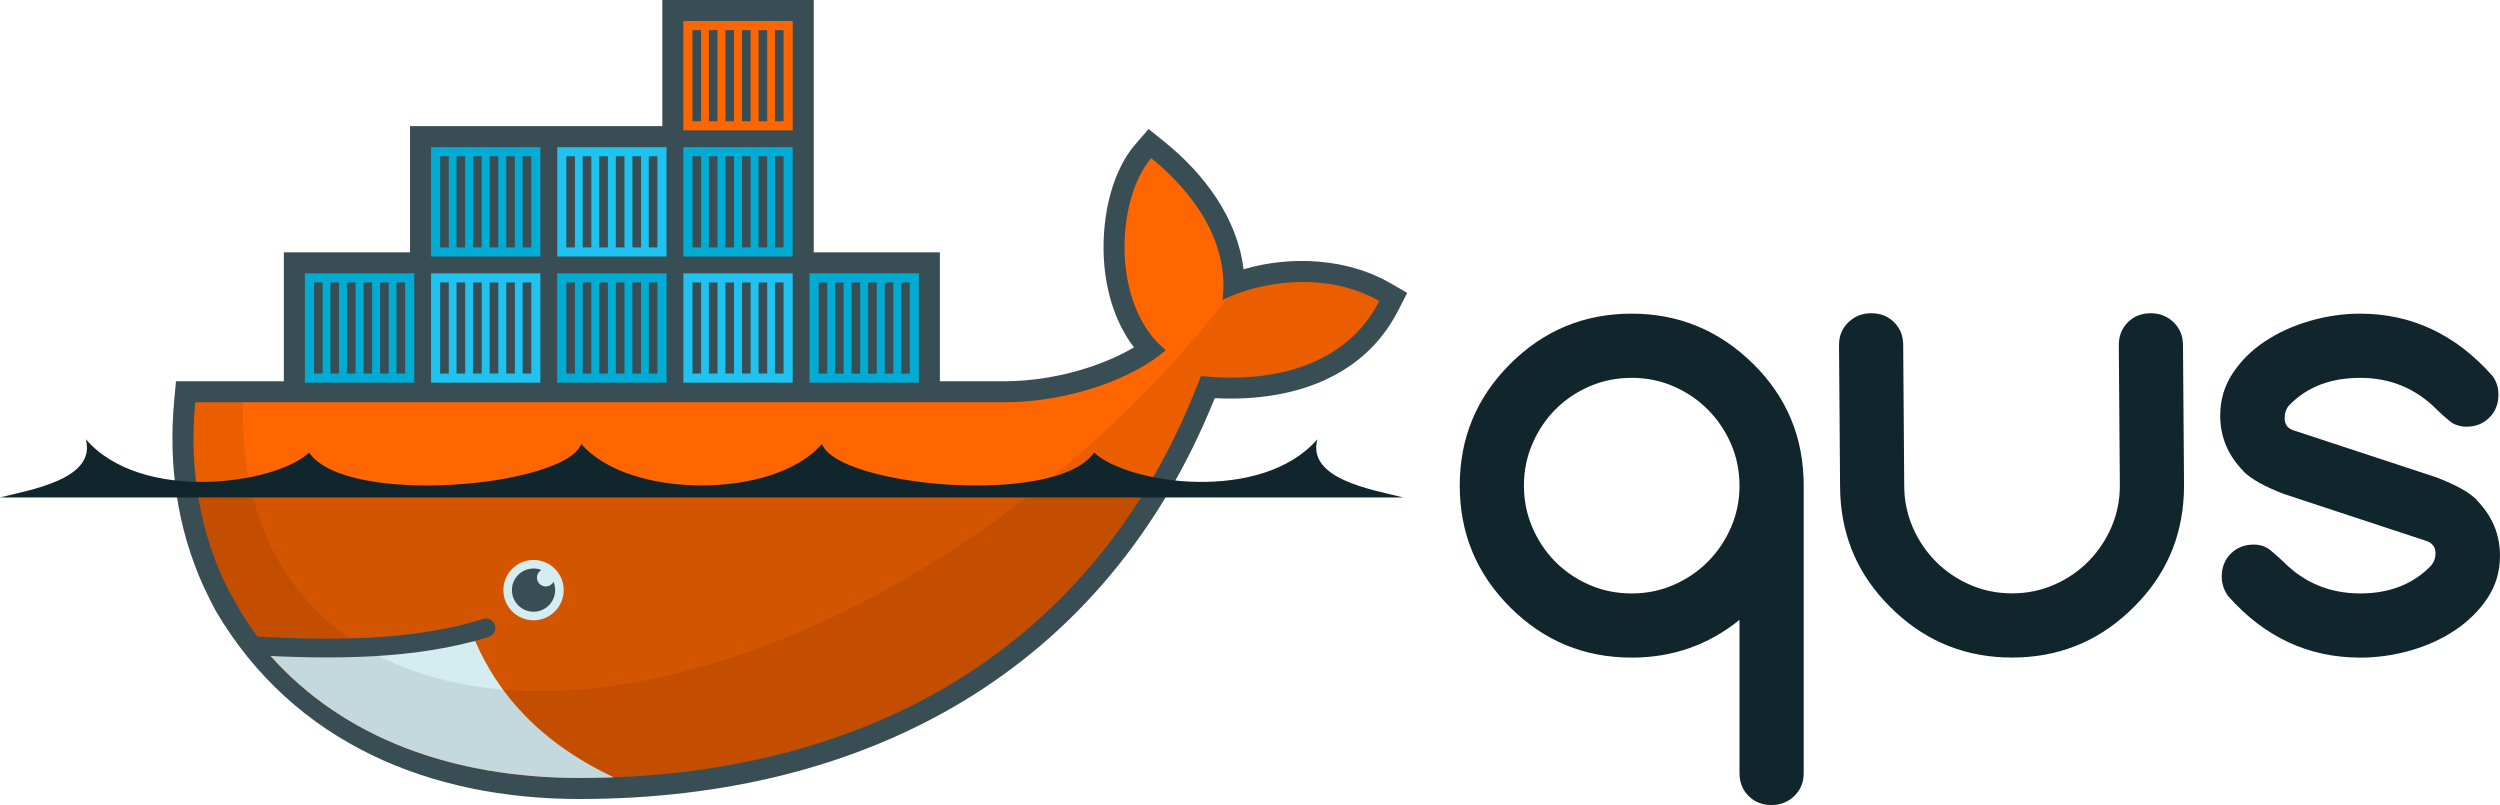 <?xml version="1.0" encoding="UTF-8" standalone="no"?>
<svg
   xmlns:dc="http://purl.org/dc/elements/1.1/"
   xmlns:cc="http://creativecommons.org/ns#"
   xmlns:rdf="http://www.w3.org/1999/02/22-rdf-syntax-ns#"
   xmlns:svg="http://www.w3.org/2000/svg"
   xmlns="http://www.w3.org/2000/svg"
   xmlns:sodipodi="http://sodipodi.sourceforge.net/DTD/sodipodi-0.dtd"
   xmlns:inkscape="http://www.inkscape.org/namespaces/inkscape"
   version="1.1"
   width="453.123"
   height="145.912"
   id="svg2"
   sodipodi:docname="logo.svg"
   inkscape:version="0.92.2 (5c3e80d, 2017-08-06)">
  <sodipodi:namedview
     pagecolor="#ffffff"
     bordercolor="#666666"
     borderopacity="1"
     objecttolerance="10"
     gridtolerance="10"
     guidetolerance="10"
     inkscape:pageopacity="0"
     inkscape:pageshadow="2"
     inkscape:window-width="1920"
     inkscape:window-height="1017"
     id="namedview28"
     showgrid="false"
     inkscape:zoom="0.94098361"
     inkscape:cx="194.04421"
     inkscape:cy="-128.05396"
     inkscape:window-x="1912"
     inkscape:window-y="-8"
     inkscape:window-maximized="1"
     inkscape:current-layer="svg2"
     showguides="true"
     inkscape:guide-bbox="true" />
  <defs
     id="defs6">
    <clipPath
       id="clipPath8">
      <path
         d="M 76,2 V 48 H 54 V 71 H 35.581 c -0.078,0.666 -0.141,1.333 -0.206,2 -1.151,12.531 1.036,24.088 6.062,33.969 L 43.125,110 c 1.011,1.817 2.191,3.523 3.438,5.188 1.245,1.662 1.686,2.583 2.469,3.688 C 62.32,133.811 82.129,141 105,141 155.648,141 198.633,118.562 217.656,68.156 231.153,69.541 244.1,66.08 250,54.562 240.601,49.139 228.522,50.877 221.562,54.375 L 240,2 168,48 H 145 V 2 Z"
         id="path10"
         inkscape:connector-curvature="0" />
    </clipPath>
    <clipPath
       id="clipPath8-5">
      <path
         inkscape:connector-curvature="0"
         d="M 76,2 V 48 H 54 V 71 H 35.581 c -0.078,0.666 -0.141,1.333 -0.206,2 -1.151,12.531 1.036,24.088 6.062,33.969 L 43.125,110 c 1.011,1.817 2.191,3.523 3.438,5.188 1.245,1.662 1.686,2.583 2.469,3.688 C 62.32,133.811 82.129,141 105,141 155.648,141 198.633,118.562 217.656,68.156 231.153,69.541 244.1,66.08 250,54.562 240.601,49.139 228.522,50.877 221.562,54.375 L 240,2 168,48 H 145 V 2 Z"
         id="path10-9" />
    </clipPath>
    <clipPath
       id="clipPath4536">
      <path
         inkscape:connector-curvature="0"
         d="M 76,2 V 48 H 54 V 71 H 35.581 c -0.078,0.666 -0.141,1.333 -0.206,2 -1.151,12.531 1.036,24.088 6.062,33.969 L 43.125,110 c 1.011,1.817 2.191,3.523 3.438,5.188 1.245,1.662 1.686,2.583 2.469,3.688 C 62.32,133.811 82.129,141 105,141 155.648,141 198.633,118.562 217.656,68.156 231.153,69.541 244.1,66.08 250,54.562 240.601,49.139 228.522,50.877 221.562,54.375 L 240,2 168,48 H 145 V 2 Z"
         id="path4534" />
    </clipPath>
    <clipPath
       id="clipPath4540">
      <path
         inkscape:connector-curvature="0"
         d="M 76,2 V 48 H 54 V 71 H 35.581 c -0.078,0.666 -0.141,1.333 -0.206,2 -1.151,12.531 1.036,24.088 6.062,33.969 L 43.125,110 c 1.011,1.817 2.191,3.523 3.438,5.188 1.245,1.662 1.686,2.583 2.469,3.688 C 62.32,133.811 82.129,141 105,141 155.648,141 198.633,118.562 217.656,68.156 231.153,69.541 244.1,66.08 250,54.562 240.601,49.139 228.522,50.877 221.562,54.375 L 240,2 168,48 H 145 V 2 Z"
         id="path4538" />
    </clipPath>
    <clipPath
       id="clipPath4544">
      <path
         inkscape:connector-curvature="0"
         d="M 76,2 V 48 H 54 V 71 H 35.581 c -0.078,0.666 -0.141,1.333 -0.206,2 -1.151,12.531 1.036,24.088 6.062,33.969 L 43.125,110 c 1.011,1.817 2.191,3.523 3.438,5.188 1.245,1.662 1.686,2.583 2.469,3.688 C 62.32,133.811 82.129,141 105,141 155.648,141 198.633,118.562 217.656,68.156 231.153,69.541 244.1,66.08 250,54.562 240.601,49.139 228.522,50.877 221.562,54.375 L 240,2 168,48 H 145 V 2 Z"
         id="path4542" />
    </clipPath>
    <clipPath
       id="clipPath4548">
      <path
         inkscape:connector-curvature="0"
         d="M 76,2 V 48 H 54 V 71 H 35.581 c -0.078,0.666 -0.141,1.333 -0.206,2 -1.151,12.531 1.036,24.088 6.062,33.969 L 43.125,110 c 1.011,1.817 2.191,3.523 3.438,5.188 1.245,1.662 1.686,2.583 2.469,3.688 C 62.32,133.811 82.129,141 105,141 155.648,141 198.633,118.562 217.656,68.156 231.153,69.541 244.1,66.08 250,54.562 240.601,49.139 228.522,50.877 221.562,54.375 L 240,2 168,48 H 145 V 2 Z"
         id="path4546" />
    </clipPath>
    <clipPath
       id="clipPath8-5-9">
      <path
         inkscape:connector-curvature="0"
         d="M 76,2 V 48 H 54 V 71 H 35.581 c -0.078,0.666 -0.141,1.333 -0.206,2 -1.151,12.531 1.036,24.088 6.062,33.969 L 43.125,110 c 1.011,1.817 2.191,3.523 3.438,5.188 1.245,1.662 1.686,2.583 2.469,3.688 C 62.32,133.811 82.129,141 105,141 155.648,141 198.633,118.562 217.656,68.156 231.153,69.541 244.1,66.08 250,54.562 240.601,49.139 228.522,50.877 221.562,54.375 L 240,2 168,48 H 145 V 2 Z"
         id="path10-9-1" />
    </clipPath>
  </defs>
  <g
     id="g5730"
     transform="translate(-674,-4.6e-4)"
     inkscape:export-xdpi="116.52"
     inkscape:export-ydpi="116.52">
    <path
       style="fill:#394d54"
       id="path14-9"
       d="m 821.488,45.732 h 22.866 v 23.375 h 11.562 c 5.339,0 10.831,-0.951 15.887,-2.664 2.484,-0.842 5.273,-2.015 7.724,-3.489 -3.228,-4.214 -4.876,-9.536 -5.361,-14.781 -0.659,-7.134 0.78,-16.42 5.609,-22.004 l 2.404,-2.78 2.864,2.302 c 7.211,5.794 13.276,13.889 14.345,23.118 8.683,-2.554 18.878,-1.95 26.531,2.467 l 3.14,1.812 -1.653,3.226 c -6.473,12.633 -20.005,16.547 -33.235,15.854 -19.797,49.308 -62.898,72.653 -115.157,72.653 -26.999,0 -51.77,-10.093 -65.876,-34.047 -0.827,-1.488 -1.535,-3.044 -2.286,-4.572 -4.768,-10.544 -6.352,-22.095 -5.277,-33.637 l 0.322,-3.457 h 19.553 V 45.732 h 22.866 v -22.866 h 45.732 V 4.6e-4 h 27.44 v 45.732"
       inkscape:connector-curvature="0" />
    <path
       inkscape:connector-curvature="0"
       d="m 797.859,3.81 h 19.818 v 19.818 h -19.818 z"
       id="path24-1"
       style="fill:#ff6600;fill-opacity:1" />
    <path
       style="stroke:#394d54;stroke-width:1.56"
       id="use28-6"
       d="M 800.292,21.977 V 5.461 M 803.264,21.977 V 5.461 m 3.002,16.516 V 5.461 m 3.003,16.516 V 5.461 M 812.272,21.977 V 5.461 m 2.971,16.516 V 5.461"
       inkscape:connector-curvature="0" />
    <path
       style="fill:#00acd3"
       id="path4837"
       d="m 729.261,69.36 h 19.818 V 49.543 h -19.818 z"
       inkscape:connector-curvature="0" />
    <path
       style="stroke:#394d54;stroke-width:1.56"
       id="path4841"
       d="M 731.694,51.194 V 67.71 M 734.666,51.194 V 67.71 m 3.002,-16.516 V 67.71 m 3.003,-16.516 V 67.71 M 743.674,51.194 V 67.71 m 2.971,-16.516 V 67.71"
       inkscape:connector-curvature="0" />
    <path
       style="fill:#00acd3"
       id="path4771"
       d="m 752.127,26.677 h 19.818 v 19.817 h -19.818 z"
       inkscape:connector-curvature="0" />
    <path
       style="fill:#20c2ef"
       id="path4773"
       d="m 752.127,49.542 h 19.818 v 19.818 h -19.818 z"
       inkscape:connector-curvature="0" />
    <path
       style="stroke:#394d54;stroke-width:1.56"
       id="path4775"
       d="M 754.56,44.843 V 28.327 M 757.532,44.843 V 28.327 m 3.002,16.516 V 28.327 m 3.003,16.516 V 28.327 M 766.54,44.843 V 28.327 m 2.971,16.516 V 28.327"
       inkscape:connector-curvature="0" />
    <path
       style="stroke:#394d54;stroke-width:1.56"
       id="use4777"
       d="M 754.56,67.709 V 51.193 M 757.532,67.709 V 51.193 m 3.002,16.516 V 51.193 m 3.003,16.516 V 51.193 M 766.54,67.709 V 51.193 m 2.971,16.516 V 51.193"
       inkscape:connector-curvature="0" />
    <path
       inkscape:connector-curvature="0"
       d="m 774.993,69.36 h 19.818 V 49.543 h -19.818 z"
       id="path4817"
       style="fill:#00acd3" />
    <path
       inkscape:connector-curvature="0"
       d="m 774.993,46.494 h 19.818 V 26.676 h -19.818 z"
       id="path4819"
       style="fill:#20c2ef" />
    <path
       inkscape:connector-curvature="0"
       d="M 777.426,51.194 V 67.71 M 780.398,51.194 V 67.71 m 3.002,-16.516 V 67.71 m 3.003,-16.516 V 67.71 M 789.406,51.194 V 67.71 m 2.971,-16.516 V 67.71"
       id="path4821"
       style="stroke:#394d54;stroke-width:1.56" />
    <path
       style="stroke:#394d54;stroke-width:1.56"
       id="use4823"
       d="M 777.426,28.328 V 44.843 M 780.398,28.328 V 44.843 m 3.002,-16.516 V 44.843 m 3.003,-16.516 V 44.843 M 789.406,28.328 V 44.843 m 2.971,-16.516 V 44.843"
       inkscape:connector-curvature="0" />
    <path
       style="fill:#00acd3"
       id="path4757"
       d="m 797.859,26.677 h 19.818 v 19.817 h -19.818 z"
       inkscape:connector-curvature="0" />
    <path
       style="fill:#20c2ef"
       id="path4759"
       d="m 797.859,49.542 h 19.818 v 19.818 h -19.818 z"
       inkscape:connector-curvature="0" />
    <path
       style="stroke:#394d54;stroke-width:1.56"
       id="path4761"
       d="M 800.292,44.843 V 28.327 M 803.264,44.843 V 28.327 m 3.002,16.516 V 28.327 m 3.003,16.516 V 28.327 M 812.272,44.843 V 28.327 m 2.971,16.516 V 28.327"
       inkscape:connector-curvature="0" />
    <path
       inkscape:connector-curvature="0"
       d="M 800.292,67.709 V 51.193 M 803.264,67.709 V 51.193 m 3.002,16.516 V 51.193 m 3.003,16.516 V 51.193 M 812.272,67.709 V 51.193 m 2.971,16.516 V 51.193"
       id="use4763"
       style="stroke:#394d54;stroke-width:1.56" />
    <path
       style="fill:#00acd3"
       id="path4827"
       d="m 820.725,69.36 h 19.818 V 49.543 h -19.818 z"
       inkscape:connector-curvature="0" />
    <path
       style="stroke:#394d54;stroke-width:1.56"
       id="path4831"
       d="M 823.158,51.194 V 67.71 M 826.13,51.194 V 67.71 m 3.002,-16.516 V 67.71 m 3.003,-16.516 V 67.71 M 835.138,51.194 V 67.71 m 2.971,-16.516 V 67.71"
       inkscape:connector-curvature="0" />
    <path
       style="fill:#ff6600;fill-opacity:1"
       id="path38-0"
       clip-path="url(#clipPath8-5)"
       d="m 221.57,54.38 c 1.533,-11.915 -7.384,-21.275 -12.914,-25.718 -6.373,7.368 -7.363,26.678 2.635,34.807 -5.58,4.956 -17.337,9.448 -29.376,9.448 L 34,72.917 C 32.829,85.484 34,146 34,146 h 217 l -0.987,-91.424 c -9.399,-5.424 -21.484,-3.694 -28.443,-0.197"
       inkscape:connector-curvature="0"
       transform="translate(674)" />
    <path
       style="fill-opacity:0.17"
       id="path40-5"
       clip-path="url(#clipPath8-5)"
       d="m 34,89 v 57 H 251 V 89"
       inkscape:connector-curvature="0"
       transform="translate(674)" />
    <path
       style="fill:#d4edf1"
       id="path42-6"
       clip-path="url(#clipPath8-5)"
       d="M 111.237,140.89 C 97.698,134.465 90.266,125.731 86.131,116.196 L 45,118 l 21,28 45.237,-5.11"
       inkscape:connector-curvature="0"
       transform="translate(674)" />
    <path
       style="fill-opacity:0.085"
       id="path44-7"
       clip-path="url(#clipPath8-5)"
       d="m 222.5,53.938 v 0.031 c -20.861,26.889 -50.783,50.379 -82.906,62.719 -28.655,11.008 -53.638,11.06 -70.875,2.219 -1.856,-1.048 -3.676,-2.212 -5.5,-3.312 C 50.582,106.762 43.464,92.152 44.062,72.906 H 34 V 146 H 251 V 50 h -25 z"
       inkscape:connector-curvature="0"
       transform="translate(674)" />
    <path
       style="fill:none;stroke:#394d54;stroke-width:3.4;stroke-linecap:round"
       id="path46-8"
       d="m 719.625,117.031 c 14.165,0.775 29.282,0.914 42.469,-3.219"
       inkscape:connector-curvature="0" />
    <path
       style="fill:#d4edf1"
       id="path48-7"
       d="m 776.17,106.959 c 0,3.019 -2.448,5.467 -5.467,5.467 -3.02,0 -5.468,-2.448 -5.468,-5.467 0,-3.019 2.448,-5.468 5.468,-5.468 3.019,0 5.467,2.449 5.467,5.468 z"
       inkscape:connector-curvature="0" />
    <path
       style="fill:#394d54"
       id="path50-0"
       d="m 772.121,103.308 c -0.477,0.276 -0.8,0.793 -0.8,1.384 0,0.883 0.716,1.597 1.598,1.597 0.605,0 1.13,-0.336 1.402,-0.832 0.192,0.462 0.298,0.97 0.298,1.502 0,2.162 -1.753,3.915 -3.916,3.915 -2.162,0 -3.916,-1.753 -3.916,-3.915 0,-2.163 1.754,-3.917 3.916,-3.917 0.5,0 0.977,0.094 1.418,0.265 z"
       inkscape:connector-curvature="0" />
    <path
       style="fill:#11252c;fill-opacity:1"
       id="path52-3"
       d="m 674,90.162 h 254.327 c -5.538,-1.405 -17.521,-3.302 -15.545,-10.56 -10.069,11.652 -34.353,8.174 -40.481,2.429 -6.825,9.898 -46.555,6.136 -49.326,-1.575 -8.556,10.041 -35.067,10.041 -43.623,0 -2.772,7.711 -42.501,11.473 -49.327,1.575 -6.128,5.746 -30.41,9.223 -40.48,-2.429 1.976,7.257 -10.007,9.155 -15.546,10.56"
       inkscape:connector-curvature="0" />
  </g>
  <path
     style="opacity:1;fill:#11252c;fill-opacity:1;fill-rule:evenodd;stroke:none;stroke-width:6"
     d="m 339.164,56.773 c -1.632,4.43e-4 -3.013,0.548 -4.145,1.643 -1.132,1.095 -1.71,2.477 -1.697,4.146 l 0.188,25.445 c 0,0.538 0.011,1.071 0.035,1.6 2e-4,0.005 -2e-4,0.009 0,0.014 0.357,7.984 3.388,14.794 9.094,20.43 5.706,5.706 12.52,8.737 20.443,9.094 0.529,0.024 1.062,0.035 1.6,0.035 0.538,0 1.071,-0.011 1.6,-0.035 7.923,-0.357 14.738,-3.388 20.443,-9.094 5.706,-5.636 8.735,-12.445 9.092,-20.43 2e-4,-0.005 -2e-4,-0.009 0,-0.014 0.024,-0.528 0.041,-1.062 0.037,-1.6 L 395.666,62.562 c -0.012,-1.67 -0.567,-3.052 -1.699,-4.146 -1.132,-1.095 -2.514,-1.643 -4.146,-1.643 -1.67,0 -3.052,0.548 -4.146,1.643 -1.095,1.095 -1.643,2.477 -1.643,4.146 l 0.188,25.445 c 0,1.336 -0.128,2.634 -0.383,3.891 0,0.019 -0.01,0.036 -0.014,0.055 -0.116,0.563 -0.26,1.118 -0.426,1.666 -0.2,0.654 -0.433,1.298 -0.707,1.93 -1.02,2.356 -2.413,4.426 -4.176,6.207 -1.763,1.781 -3.832,3.191 -6.207,4.23 -2.375,1.039 -4.916,1.559 -7.625,1.559 -2.709,0 -5.252,-0.52 -7.627,-1.559 -2.375,-1.039 -4.442,-2.449 -6.205,-4.23 -1.763,-1.781 -3.155,-3.851 -4.176,-6.207 -0.274,-0.632 -0.509,-1.275 -0.709,-1.93 -0.166,-0.548 -0.31,-1.103 -0.426,-1.666 0,-0.019 -0.012,-0.036 -0.016,-0.055 -0.127,-0.628 -0.223,-1.266 -0.287,-1.914 v -0.004 c -0.064,-0.648 -0.096,-1.307 -0.096,-1.975 L 344.953,62.562 c 0,-1.67 -0.546,-3.052 -1.641,-4.146 -1.094,-1.094 -2.478,-1.642 -4.146,-1.643 z m -43.416,0.076 c -8.609,0 -15.957,3.043 -22.043,9.129 -6.086,6.086 -9.129,13.434 -9.129,22.043 0,8.609 3.043,15.957 9.129,22.043 6.086,6.086 13.434,9.129 22.043,9.129 7.385,0 13.896,-2.281 19.537,-6.846 v 27.775 c 0,1.67 0.548,3.052 1.643,4.146 1.095,1.095 2.477,1.643 4.146,1.643 1.633,0 3.015,-0.548 4.146,-1.643 1.132,-1.095 1.699,-2.477 1.699,-4.146 V 88.021 c 0,-8.684 -3.043,-16.031 -9.129,-22.043 -6.16,-6.086 -13.508,-9.129 -22.043,-9.129 z m 132.045,0 c -3.043,0 -6.077,0.436 -9.102,1.309 -3.024,0.872 -5.742,2.105 -8.154,3.701 -2.412,1.596 -4.37,3.534 -5.873,5.816 -1.503,2.282 -2.254,4.834 -2.254,7.654 0,3.859 1.41,7.219 4.23,10.076 h -0.053 c 1.41,1.41 3.859,2.783 7.348,4.119 l 25.994,8.572 c 1.002,0.408 1.504,1.131 1.504,2.17 0,0.891 -0.279,1.652 -0.836,2.283 -3.228,3.34 -7.496,5.01 -12.803,5.01 -5.455,0 -10.074,-1.893 -13.859,-5.678 -0.705,-0.668 -1.484,-1.364 -2.338,-2.088 -0.854,-0.724 -1.893,-1.086 -3.117,-1.086 -1.67,0 -3.054,0.548 -4.149,1.643 -1.095,1.095 -1.641,2.477 -1.641,4.146 0,1.336 0.408,2.543 1.225,3.619 6.568,7.385 14.527,11.076 23.879,11.076 3.043,0 6.068,-0.426 9.074,-1.279 3.006,-0.854 5.715,-2.089 8.127,-3.703 2.412,-1.614 4.368,-3.553 5.871,-5.816 1.503,-2.264 2.256,-4.824 2.256,-7.682 0,-3.859 -1.412,-7.217 -4.232,-10.074 h 0.055 c -1.262,-1.336 -3.711,-2.709 -7.348,-4.119 l -26.051,-8.572 c -0.965,-0.371 -1.447,-1.076 -1.447,-2.115 0,-1.039 0.297,-1.855 0.891,-2.449 3.191,-3.266 7.459,-4.898 12.803,-4.898 5.418,0 10.02,1.893 13.805,5.678 0.779,0.779 1.587,1.502 2.422,2.17 0.835,0.668 1.846,1.002 3.033,1.002 1.67,0 3.052,-0.548 4.146,-1.643 1.095,-1.095 1.643,-2.477 1.643,-4.146 0,-1.373 -0.389,-2.541 -1.168,-3.506 -6.643,-7.459 -14.603,-11.189 -23.881,-11.189 z M 295.748,68.484 c 2.709,0 5.25,0.52 7.625,1.559 2.375,1.039 4.444,2.449 6.207,4.23 1.763,1.781 3.153,3.849 4.174,6.205 1.021,2.356 1.531,4.871 1.531,7.543 0,2.672 -0.51,5.187 -1.531,7.543 -1.02,2.356 -2.411,4.426 -4.174,6.207 -1.763,1.781 -3.832,3.191 -6.207,4.23 -2.375,1.039 -4.916,1.559 -7.625,1.559 -2.746,0 -5.307,-0.52 -7.682,-1.559 -2.375,-1.039 -4.436,-2.44 -6.18,-4.203 -1.744,-1.763 -3.126,-3.832 -4.146,-6.207 -1.021,-2.375 -1.531,-4.898 -1.531,-7.57 0,-2.672 0.51,-5.195 1.531,-7.57 1.02,-2.375 2.402,-4.444 4.146,-6.207 1.744,-1.763 3.805,-3.162 6.18,-4.201 2.375,-1.039 4.936,-1.559 7.682,-1.559 z"
     id="path5631"
     inkscape:connector-curvature="0"
     inkscape:export-xdpi="116.52"
     inkscape:export-ydpi="116.52" />
</svg>

